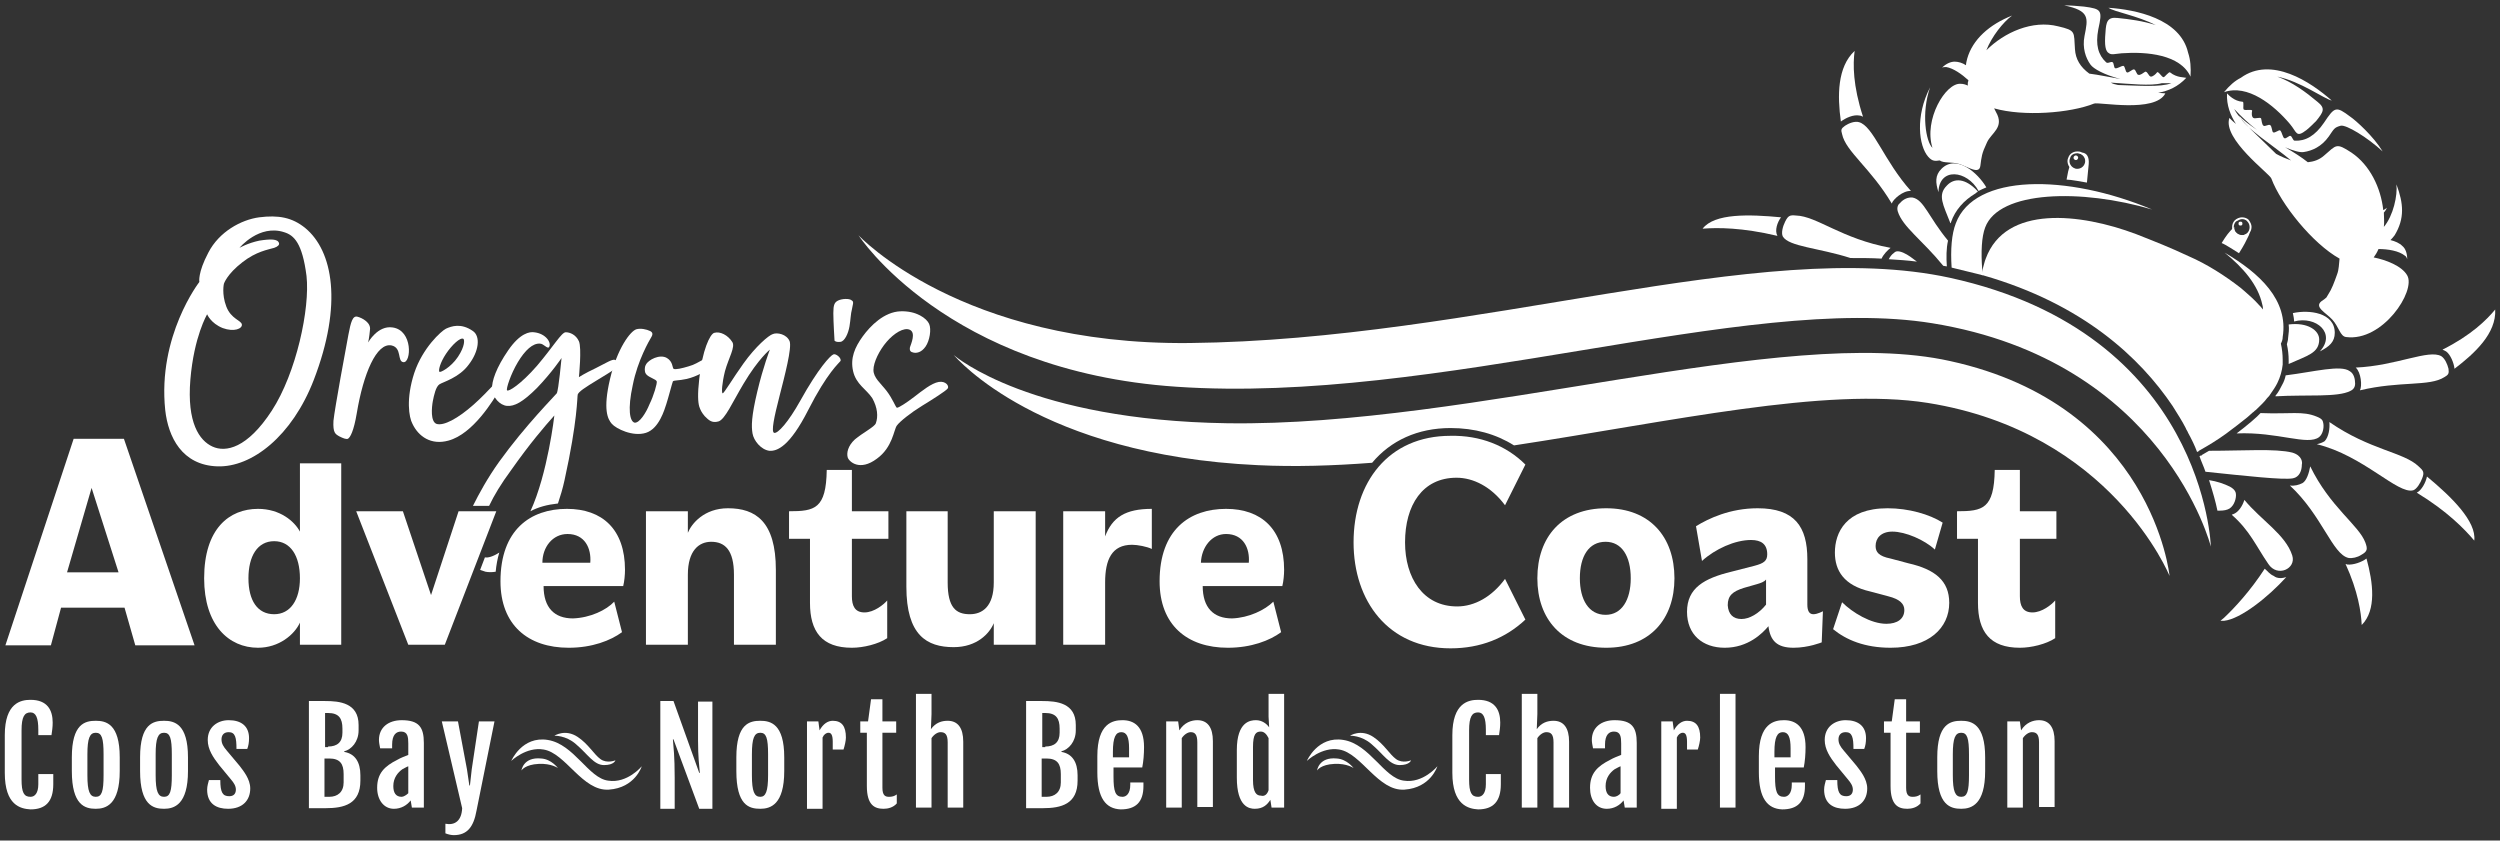 <?xml version="1.0" encoding="utf-8"?>
<!-- Generator: Adobe Illustrator 25.2.1, SVG Export Plug-In . SVG Version: 6.00 Build 0)  -->
<svg version="1.0" id="Layer_1" xmlns="http://www.w3.org/2000/svg" xmlns:xlink="http://www.w3.org/1999/xlink" x="0px" y="0px"
	 viewBox="0 0 417.6 140.4" enable-background="new 0 0 417.6 140.4" xml:space="preserve">
<rect x="0" y="0" width="417.6" height="140.4" fill="#333333" stroke="none"/>
<g>
	<path fill="#FFFFFF" d="M56.7,72.9c-0.7-0.4-1.1-0.6-1-2.6c0.2-2,2.1-12.3,2.5-14.4c0.4-2.1,0.7-3.2,1.5-3c0.8,0.2,2.3,1,2.1,2.2
		c-0.1,1.2-0.3,2.1-0.3,2.1s1.6-2.9,4.1-2.5c3.4,0.5,3.1,5.9,1.8,5.8c-1.1-0.1-0.2-2.4-2-2.8c-2.5-0.5-4.7,4.7-5.8,11.3
		c-0.5,3-1.1,4.1-1.5,4.3C57.8,73.4,57.3,73.2,56.7,72.9z"/>
	<path fill="#FFFFFF" d="M84.1,62.9c-0.4-0.2-2.4,2.4-5,4.7c-2.6,2.3-5,3.6-6.2,3.2c-1-0.4-0.8-2.7-0.6-3.8c0.2-1,0.5-2.4,1.1-2.8
		c0.6-0.4,3.3-1.1,4.9-3.3c1.7-2.2,2-4.7,0.7-5.6c-2-1.4-3.6-0.8-4.5-0.4c-0.8,0.4-3.9,3.2-5.3,7.4c-1.4,4.3-0.9,7.4-0.3,8.5
		c1,2.1,3.1,3.6,6,2.8c4.1-1.1,7.5-6.7,8.6-8.6C83.5,65,84.5,63.2,84.1,62.9z M74.5,59.1c1-1.5,2.4-2.8,2.9-2.5
		c0.2,0.1,0.3,1.2-0.9,3c-1.2,1.8-3,2.7-3.1,2.5C73.2,61.9,73.5,60.6,74.5,59.1z"/>
	<path fill="#FFFFFF" d="M102.7,60.1c-0.5-0.1-1.4,0.5-3.2,1.4c-1.9,0.9-2.8,1.5-2.8,1.5s0.5-4.9,0-6c-0.5-1.1-1.5-1.5-2.2-1.5
		c-0.7,0-2,2.3-4.8,5.6c-2.7,3.1-4.8,4.4-5,4.1c-0.2-0.2,0.6-2.7,1.8-4.7c1.2-2,2.5-3.2,3.7-3.1c0.6,0,1.2,0.9,1.5,0.6
		c0.5-0.7-0.5-2.3-2.5-2.5c-0.7-0.1-2.3,0.1-4.3,3c-2,2.9-2.8,5.2-2.7,6.5c0.1,1.4,1.3,2.7,2.5,2.8c1.2,0.1,2.6-0.6,5-3
		c2.5-2.6,4.1-5,4.1-5s-0.5,5.4-0.8,5.9c-0.3,0.4-5.2,5.3-9.6,11.4c-2,2.8-3.4,5.4-4.4,7.4h2.7c0.8-1.7,2-3.7,3.7-6
		c3.1-4.4,5.5-7.2,7.2-9.1c0,0-1.1,9.7-4,16c1.3-0.7,2.8-1.1,4.6-1.3c0.4-1.2,0.8-2.5,1.1-3.9c2.2-10,2.1-13.9,2.2-14.3
		c0.2-0.5,1.1-1.1,3.4-2.5c2-1.2,3.4-2.1,3.5-2.3C103.4,60.9,103.1,60.2,102.7,60.1z M81,93.1l-0.8,2.1c0.3,0.1,0.6,0.2,0.9,0.3
		c0.5,0.1,1.1,0.1,1.7,0c0.1-1.1,0.3-2.2,0.6-3.2C82.3,93,81.5,93.2,81,93.1z"/>
	<path fill="#FFFFFF" d="M106.3,55c-1,0.3-3.2,3.2-4.4,8.3c-1.2,5.1-0.4,6.7,0.3,7.5s3.5,2.2,5.7,1.5c2.2-0.7,3.1-3.9,3.4-4.8
		c0.3-0.9,1-3.6,1.1-3.8c0.2-0.2,0.9-0.1,2.3-0.4c1.7-0.4,3.2-1.3,3.9-1.9c0.7-0.7,0.6-0.8,0.4-1c-0.2-0.2-0.8-0.7-1.6-0.3
		c-0.8,0.4-1.3,0.8-2.4,1.1c-1,0.3-2.2,0.6-2.5,0.4c-0.2-0.2-0.1-1.2-1.1-1.8c-1.2-0.7-3.1,0.3-3.5,1.1c-0.3,0.5-0.2,1.1-0.1,1.4
		c0.2,0.4,0.6,0.6,1,0.8c0.6,0.3,0.8,0.4,0.9,0.6c0.1,0.3-0.5,2.4-1.2,3.8c-0.6,1.5-1.7,3.2-2.5,3.1c-0.8-0.2-1.2-2.2-0.3-6.3
		c0.8-4.1,2.8-7.5,3.1-8c0.3-0.5,0.2-0.8-0.2-1C108,55,107,54.8,106.3,55z"/>
	<path fill="#FFFFFF" d="M119.3,55.6c-0.7,0.2-2,2.9-2.5,7.7c-0.3,2.6-0.2,3.9,0,4.6c0.2,0.6,0.4,1,0.9,1.6c0.7,0.7,1.2,1.2,2.3,0.9
		c1.1-0.3,2.4-3.3,4.2-6.3c2.5-4.2,4.4-5.7,4.4-5.7s-1.1,2.8-2.1,7s-1,5.8-0.8,7s1.4,2.7,2.8,2.9c1.3,0.1,3.4-0.7,6.5-6.8
		c3.2-6.3,5.2-7.9,5.4-8.2c0.2-0.5-0.8-1.3-1.2-1.1c-0.5,0.2-2.5,2.3-5.5,7.7c-2,3.6-3.8,5.6-4.4,5.4c-0.5-0.2,0-2.6,0.9-6.1
		s2.1-8.1,1.7-9.2c-0.5-1.2-2.1-1.5-2.8-1.2c-0.7,0.2-2.9,2.1-4.9,4.9c-1.8,2.5-3.3,5.1-3.5,5c-0.2-0.1-0.1-1.7,0.4-3.7
		c0.6-2.2,1.8-4.1,1.2-4.9C121.6,56,120.3,55.3,119.3,55.6z"/>
	<path fill="#FFFFFF" d="M140,50.2c-0.6,0.3-0.8,0.7-0.8,2.1c0,1.4,0.2,4.6,0.2,4.6s0.2,0.3,1,0.2c0.7-0.1,1.3-1.4,1.5-2.6
		c0.2-1.2,0.2-2.1,0.4-2.8c0.1-0.7,0.4-1.3,0-1.5C141.9,49.8,140.6,49.9,140,50.2z"/>
	<path fill="#FFFFFF" d="M146.3,70.7c-0.2,0.6-2.2,1.6-3.5,2.7c-1.2,1.1-1.4,2.3-1.2,3c0.2,0.7,2,2.4,4.9,0.2
		c2.6-1.9,2.8-4.8,3.3-5.5c0.5-0.7,2.4-2.2,4.2-3.3c1.8-1.1,4-2.5,4.3-2.9c0.3-0.4-0.3-1.3-1.5-1.1c-1.2,0.2-2.8,1.5-4.1,2.5
		c-1.3,1-2.7,1.9-2.9,1.8c-0.2-0.1-0.7-1.5-1.7-2.8s-2.2-2.2-2.2-3.5c0-1.3,1-3.3,2.2-4.7c1.2-1.4,2.9-2.5,3.9-2
		c1,0.5,0.2,2.3,0,2.9c-0.1,0.6,0.1,0.8,0.6,0.9c0.5,0.1,1.3,0,2-1c0.7-1,1-2.9,0.6-3.8c-0.4-0.9-2.1-2.2-4.8-2.1
		c-2.7,0.1-5,2.4-6.3,4.2s-2.1,3.6-1.6,5.8c0.5,2.2,2.2,3,3.2,4.5C146.6,68.1,146.7,69.6,146.3,70.7z"/>
	<path fill="#FFFFFF" d="M51,38.1c-2.2-1.8-4.5-2.2-7.7-1.8c-3,0.4-6.7,2.4-8.5,5.9c-1.8,3.4-1.5,4.9-1.5,4.9s-7,9-5.7,21.4
		c0.5,4.5,2.8,9.2,8.7,9.4c5.8,0.2,12.5-5.1,16.1-14.4C57.3,50.8,55.6,41.9,51,38.1z M45.4,68.6c-4.1,6.3-7.7,7-9.9,6
		c-2.2-1-4.3-4-3.7-11.2c0.6-7.2,2.8-10.9,2.8-10.9s0.6,1.5,2.6,2.3c1.9,0.7,3.3,0.1,3.2-0.6c-0.1-0.7-1.8-0.9-2.6-3
		c-0.8-2.1-0.4-3.8-0.4-3.8s0.5-1.6,3.1-3.6c2.3-1.8,4.3-2.1,5.3-2.4c0.6-0.2,0.9-0.5,0.8-0.8c-0.2-0.7-1.4-0.7-3.3-0.4
		c-1.9,0.4-3.3,1.2-3.3,1.2s3.3-4,7.5-2.6c1.6,0.5,3,1.8,3.7,7.3C51.8,51.5,49.5,62.3,45.4,68.6z"/>
	<path fill-rule="evenodd" clip-rule="evenodd" fill="#FFFFFF" d="M381.9,96.4c-3,3.3-7.6,7-10.4,7.3c-0.2,0-0.4,0-0.6,0
		c0.2-0.2,0.4-0.3,0.6-0.5c1.8-1.7,4.4-4.5,6.8-8.2c0.5,0.4,0.8,0.9,1.5,1.2C380.4,96.7,381.3,96.6,381.9,96.4z"/>
	<path fill-rule="evenodd" clip-rule="evenodd" fill="#FFFFFF" d="M372.8,86c3,2.6,4.1,5.3,6.1,8.2c1.5,2.3,4.7,0.8,4-1.4
		c-1.1-3.5-5.2-5.9-8-9.3c-0.3,1-1,2.1-1.9,2.4C372.9,85.9,372.8,86,372.8,86z"/>
	<path fill-rule="evenodd" clip-rule="evenodd" fill="#FFFFFF" d="M373.5,82.7c0,0.9-0.5,2.1-1.4,2.4c-0.5,0.2-1.1,0.2-1.7,0.2
		c-0.3-1.5-0.8-3.2-1.4-5.1c1.3,0.2,2.5,0.6,3.5,1.1C373.4,81.8,373.5,82.3,373.5,82.7z"/>
	<path fill-rule="evenodd" clip-rule="evenodd" fill="#FFFFFF" d="M307.5,20.3c-0.6-4.3-0.6-9.1,2.3-11.8c-0.3,2.2-0.3,5.8,1.4,11
		c-0.2-0.1-0.4-0.2-0.6-0.2C309.6,19.1,308.3,19.7,307.5,20.3z"/>
	<path fill-rule="evenodd" clip-rule="evenodd" fill="#FFFFFF" d="M410,61.6c3.4-2.6,7-5.9,6.8-9.9c-1.4,1.7-4,4.3-8.8,6.7
		c0.2,0.1,0.4,0.2,0.6,0.3C409.3,59.2,409.9,60.6,410,61.6z"/>
	<path fill-rule="evenodd" clip-rule="evenodd" fill="#FFFFFF" d="M297.5,36.3c-5.3-0.5-11.1-0.7-13.1,1.9c2.5-0.2,6.6-0.2,12.5,1.2
		C296.4,38.5,296.9,37.1,297.5,36.3z"/>
	<path fill-rule="evenodd" clip-rule="evenodd" fill="#FFFFFF" d="M405.4,79.6c4.1,3.4,8.3,7.5,7.9,10.7c-1.6-1.9-4.5-4.9-9.6-8
		C404.5,81.9,405.2,80.6,405.4,79.6z"/>
	<path fill-rule="evenodd" clip-rule="evenodd" fill="#FFFFFF" d="M395.3,93.3c1.1,4,1.7,8.6-0.8,11.1c-0.1-2.1-0.6-5.6-2.7-10.2
		c0.1,0,0.2,0.1,0.3,0.1C393.1,94.4,394.5,93.9,395.3,93.3z"/>
	<path fill-rule="evenodd" clip-rule="evenodd" fill="#FFFFFF" d="M319.2,31.9c-4.5-5-6.3-10.9-8.7-11.5c-0.7-0.2-1.7,0.2-2.3,0.6
		c-0.7,0.5-0.7,0.7-0.5,1.4c0.6,2.9,4.8,5.7,8.3,11.6C316.2,33.3,317.9,31.8,319.2,31.9z"/>
	<path fill-rule="evenodd" clip-rule="evenodd" fill="#FFFFFF" d="M393.5,61.4c6.8-0.3,12.2-3.1,14.3-1.9c0.6,0.4,1,1.3,1.2,2.1
		c0.1,0.8,0,1-0.7,1.4c-2.5,1.6-7.4,0.6-14.1,2.2C394.6,64.5,394.4,62.2,393.5,61.4z"/>
	<path fill-rule="evenodd" clip-rule="evenodd" fill="#FFFFFF" d="M315.8,41.4c-0.5,0.4-1.2,1.1-1.5,1.8c-1.7-0.1-3.4-0.1-5.2-0.1
		c-5.3-1.7-10.3-1.9-11.3-3.6c-0.3-0.6,0-1.7,0.4-2.5c0.5-1,0.8-1.1,1.8-1C303.5,36.1,307.6,39.9,315.8,41.4z"/>
	<path fill-rule="evenodd" clip-rule="evenodd" fill="#FFFFFF" d="M387,74.2c7.8,1.9,13.5,8.4,16.1,7.7c0.6-0.2,1.2-1.2,1.5-2
		c0.4-1,0.2-1.3-0.6-2c-2.5-2.4-8.1-2.7-14.9-7.4c0.1,1-0.1,2.5-0.8,3.2C388,73.9,387.5,74.1,387,74.2z"/>
	<path fill-rule="evenodd" clip-rule="evenodd" fill="#FFFFFF" d="M382.5,81.1c5.4,5,7.1,11.5,9.8,12.1c0.6,0.1,1.5-0.1,2.1-0.5
		c1.1-0.6,1.1-1,0.7-2.1c-1.1-2.9-5.9-5.9-9.2-12.7c-0.2,1.1-0.6,2.4-1.3,2.8C384,81,383.3,81.2,382.5,81.1z"/>
	<path fill-rule="evenodd" clip-rule="evenodd" fill="#FFFFFF" d="M325.2,44.5c-0.2,0-0.4-0.1-0.6-0.1c-3.5-4.3-6.8-6.5-7.6-9.1
		c-0.2-0.7,0.1-1.2,0.4-1.4c0.5-0.6,1.3-1,2.1-0.9c1.9,0.4,2.6,3.2,5.9,7.2C325.1,41.5,325.1,43,325.2,44.5z"/>
	<path fill-rule="evenodd" clip-rule="evenodd" fill="#FFFFFF" d="M393.4,64.1c0,0.3-0.1,0.9-0.8,1.2c-2.1,1.1-7.3,0.6-12.5,0.9
		v-0.1c0.5-0.6,0.8-1.2,1.1-1.8c0.3-0.5,0.5-1.1,0.6-1.6c4.8-0.6,9.2-1.8,10.7-0.7C393.2,62.4,393.4,63.3,393.4,64.1z"/>
	<path fill-rule="evenodd" clip-rule="evenodd" fill="#FFFFFF" d="M320.2,43.7c-1.5-0.2-3.1-0.3-4.7-0.4c0.2-0.4,0.5-0.8,0.8-1
		c0.3-0.3,0.6-0.5,1.6-0.1C318.8,42.6,319.4,43.1,320.2,43.7z"/>
	<path fill-rule="evenodd" clip-rule="evenodd" fill="#FFFFFF" d="M387.4,73c-1.9,1.5-6.9-0.9-13.8-0.6c0.9-0.7,1.7-1.3,2.5-2
		c0.3-0.3,0.6-0.5,0.9-0.8l0,0c0.1-0.1,0.3-0.3,0.4-0.4c0.1-0.1,0.1-0.1,0.2-0.2c5,0.2,7-0.4,9.4,0.6c1,0.4,1,0.7,1.1,1.2
		C388.2,71.5,388,72.5,387.4,73z"/>
	<path fill-rule="evenodd" clip-rule="evenodd" fill="#FFFFFF" d="M384.5,77.6c0,1-0.4,2.1-1.5,2.3c-1.6,0.3-7.9-0.4-14.6-1.1
		c-0.3-0.9-0.7-1.7-1-2.6c0.1,0,0.1-0.1,0.2-0.1l0.1,0c0,0,0.1,0,0.1-0.1l0,0c0.4-0.2,0.8-0.5,1.2-0.7h0c5.7,0,11.1-0.4,13.9,0.3
		C384.6,76.1,384.6,77.3,384.5,77.6z"/>
	<path fill-rule="evenodd" clip-rule="evenodd" fill="#FFFFFF" d="M330.4,32c0,0-0.1,0-0.1,0.1c-0.1,0-0.2,0.1-0.3,0.2
		c-2,1.2-3.4,2.8-4.1,4.8c0,0.1,0,0.1-0.1,0.2c-1.2-3.1-2.2-4.7-0.6-6.3C326.4,29.7,328.3,29.7,330.4,32L330.4,32z"/>
	<path fill-rule="evenodd" clip-rule="evenodd" fill="#FFFFFF" d="M387.4,56.7c0,2.3-2,2.7-5.1,4.1c0,0,0,0,0,0c0-0.2,0-0.4,0-0.6
		c0-0.9-0.1-1.8-0.3-2.7c0.1-0.4,0.2-0.7,0.2-1c0.1-0.8,0.2-1.5,0.1-2.3C385.5,53.8,387.4,55.2,387.4,56.7z"/>
	<path fill-rule="evenodd" clip-rule="evenodd" fill="#FFFFFF" d="M365.5,8.8c-1.3-5.7-8.8-7.2-13.3-7.5c1,0.7,4.8,1.3,7.9,2.9
		c-2.1-0.7-4.4-1-6.4-1.2c-1.7-0.2-1.9,0.7-2,2.4c-0.2,2.2,0,3.2,0.6,3.5c0.4,0.3,1,0.1,2.1,0c4.2-0.3,9.8,0.2,11.5,3.9
		C366,11.3,365.9,10,365.5,8.8z"/>
	<path fill-rule="evenodd" clip-rule="evenodd" fill="#FFFFFF" d="M362.5,12.1c-0.2-0.2-0.9,0.8-1.1,0.8c-0.3,0-0.9-1.1-1.1-0.8
		c-0.2,0.3-0.7,0.7-1,0.7c-0.4,0-0.6-1-1-0.8c-0.3,0.2-0.8,0.6-1.1,0.5c-0.3,0-0.4-0.8-0.7-0.9c-0.3-0.1-0.9,0.6-1.2,0.5
		c-0.3-0.1-0.3-1-0.6-1.1c-0.4,0-1,0.5-1.4,0.4c-0.2-0.1-0.2-0.9-0.4-1c-0.3-0.2-0.8,0.3-1.1,0c-1.3-1.2-1.8-2.9-1.3-5.5
		c0.7-3.2,0.6-3.4-2.4-3.8c-1.1-0.1-2.2-0.2-3.3-0.2c4.3,0.9,4,2.1,3.4,5.1c-0.4,2,0.2,3.7,1,4.8c0.5,0.7,2.3,1.7,5,2.4
		c-1.8-0.3-3.6-0.7-5.2-0.9c-1.5-1.1-2.3-2.4-2.4-4.1c-0.2-2.9,0.2-3.1-2.8-3.8c-4.3-1.1-9,1-12,4c0.9-2.3,2.8-4.7,4.3-5.8
		c-3.8,1.5-6.6,4-7.5,7.2c-0.1,0.4-0.2,0.8-0.2,1.1c-0.6-0.4-1.3-0.6-1.9-0.6c-0.6,0-1.4,0.3-2.1,1c0.2-0.1,0.5-0.1,0.7-0.1
		c1.2,0.2,2.6,1.2,3.7,2.2c0,0.2-0.1,0.3-0.1,0.5c0,0.1,0,0.3,0,0.4c-0.4-0.2-0.8-0.3-1.2-0.3c-2.5-0.2-6.2,6-4.7,10.7
		c-1.1-1-1.9-5.8-0.4-10.1c-2.5,4.8-1.9,9.8-0.3,11.6c0.7,0.8,1.2,0.7,1.9,0.6c0.7,0.5,2,0.2,3.3,0.6c1.5,0.5,3.3,1.8,3.5,0.3
		c0.2-1.5,0.2-2,1.1-3.9c0.7-1.6,3-2.5,1.5-5.1c-0.1-0.2-0.2-0.4-0.3-0.6c4.9,1.4,12.7,0.8,16.7-0.8c0.8-0.3,10.2,1.6,11.9-1.7
		c-0.4,0-0.8-0.1-1.2-0.1c1.7-0.3,3.3-1,4.7-2.5C364.9,12.9,363.6,13,362.5,12.1z M352.6,13.8c3.1,0.2,6.7,0.6,8.5,0.1
		c0.5,0,1.1,0,1.6,0c-1.8,0.7-5.5,0.4-8.9,0.3C353.3,14.1,352.9,14,352.6,13.8z"/>
	<path fill-rule="evenodd" clip-rule="evenodd" fill="#FFFFFF" d="M382.5,20.7c1.2,1.4,1,2.4,2.8,1c0.5-0.4,1.1-1,1.6-1.5
		c1.2-1.5,1.6-2.1,0.2-3.2c-1.9-1.6-4.2-3.3-6.7-4.2c3.9,0.8,7.8,3.7,9.1,4c-3.5-3.1-10.1-7.5-15.2-3.8c-1,0.5-1.9,1.3-2.8,2.4
		C375.4,14,379.8,17.5,382.5,20.7z"/>
	<path fill-rule="evenodd" clip-rule="evenodd" fill="#FFFFFF" d="M402.1,46c-0.9-1.6-3.6-2.6-5.6-3c0.3-0.4,0.6-0.9,0.8-1.4
		c1.6,0,3.4,0.3,4.4,1.1c0.2,0.1,0.3,0.3,0.4,0.6c0-1-0.3-1.8-0.8-2.2c-0.5-0.5-1.2-0.8-2-1c0.2-0.2,0.5-0.5,0.7-0.8
		c1.7-2.8,1.5-5.3,0.3-8.5c0.2,1.8-0.5,5.2-2.1,7.1c0.1-0.8,0-1.6,0-2.4c0.2-0.2,0.4-0.5,0.5-0.8c-0.2,0.2-0.4,0.3-0.6,0.4
		c-0.4-3.7-2.2-7.5-5.3-9.6c-2.6-1.7-2.5-1.3-4.6,0.5c-0.8,0.7-1.7,1-2.7,1.1c-1-0.8-2.4-1.7-3.8-2.5c1.4,0.6,2.5,0.9,3.1,0.8
		c1.4-0.2,3-0.9,4.2-2.6c0.9-1.3,0.9-1.5,2-1.8c0.9-0.2,4.4,1.9,7,4.3c-1.5-2.5-4.5-5.2-5.4-5.8c-2.4-1.8-2.6-1.7-4.4,1
		c-1.5,2.2-3.1,3.1-4.9,3c-0.3,0-0.4-0.7-0.7-0.8c-0.2-0.1-0.7,0.5-1,0.4c-0.3-0.1-0.4-1-0.7-1.3c-0.2-0.2-0.9,0.5-1.2,0.3
		c-0.2-0.1-0.2-1.1-0.5-1.2c-0.2-0.2-0.9,0.3-1.1,0.1c-0.3-0.2-0.3-0.9-0.4-1.2c-0.1-0.3-1,0.1-1.3-0.1c-0.3-0.2-0.3-0.8-0.2-1.2
		c0-0.3-1.1,0-1.4-0.2c-0.2-0.2,0.1-1.3-0.2-1.3c-1.4-0.1-2.3-1.1-2.6-1.4c-0.1,2,0.6,3.7,1.5,5.1c-0.4-0.3-0.7-0.6-1.1-1
		c-1.2,3.5,6.7,9.3,7,10.1c1.6,4.3,6.9,10.9,11.4,13.4c-0.1,0.9-0.1,1.8-0.4,2.6c-0.5,1.4-0.9,2.5-1.5,3.4c-0.1,0.2-0.2,0.3-0.3,0.5
		c-0.2,0.2-0.5,0.4-0.8,0.6c-1.3,1,0.7,1.9,1.8,3.1c1.1,1.2,1.3,2.8,2.3,2.9C398,57.1,403.6,48.6,402.1,46z M373.2,18.2
		c1.2,1.3,2.5,2.5,3.8,3.5c-1.3-0.9-2.4-1.7-3-2.4c1,2.1,6,5.2,8.7,7.5c-0.8-0.3-1.6-0.6-2.5-1.1C377.5,23,374.2,20.2,373.2,18.2z"
		/>
	<path fill-rule="evenodd" clip-rule="evenodd" fill="#FFFFFF" d="M331.8,31.3c-0.5,0.2-0.9,0.4-1.3,0.6c-1.9-3.5-6.6-4-6.7,0.2
		c-0.5-1.6-0.6-2.8,0.5-3.9C326.8,25.7,330.4,28.9,331.8,31.3z"/>
	<path fill-rule="evenodd" clip-rule="evenodd" fill="#FFFFFF" d="M390,55.6c0,1.5-0.9,2.3-2.5,3.1c2.8-3-0.6-6-4.3-5
		c0-0.5-0.1-0.9-0.2-1.4C385.7,51.7,390,52.2,390,55.6z"/>
	<path fill-rule="evenodd" clip-rule="evenodd" fill="#FFFFFF" d="M359.5,35c-11.8-3.5-25.6-3.2-27.9,3c-0.6,1.6-0.7,4.1-0.5,6.9
		c0,0.3,0.1,0.7,0.1,1.1c-0.1,0-0.2-0.1-0.3-0.1c-1.6-0.4-3.2-0.8-4.9-1.2c-0.2-3,0-5.6,0.7-7.4C329.8,29,345.2,29,359.5,35z"/>
	<path fill-rule="evenodd" clip-rule="evenodd" fill="#FFFFFF" d="M381.3,56.3c1-6.2-3.9-10.7-9.7-14.1c3.1,2.5,5.6,5.4,6.3,8.7
		c0.1,0.3,0.1,0.6,0.1,0.8c-0.2-0.3-0.5-0.6-0.7-0.8c-0.7-0.8-1.5-1.5-2.3-2.2c-0.2-0.2-0.5-0.4-0.7-0.6c-2.7-2.1-5.7-4-8.7-5.3
		c-3.2-1.5-5.5-2.4-8.8-3.7c-9.3-3.5-21.8-4.9-25.1,4.1c-0.2,0.5-0.3,1-0.5,1.7c-0.1,0.3-0.1,0.6-0.2,1c0.1,0,0.2,0.1,0.3,0.1
		c16.7,4.8,26.2,13.8,31.6,21.8c0.8,1.3,1.6,2.5,2.2,3.7c0.1,0.3,0.3,0.5,0.4,0.8c0.6,1.1,1.1,2.1,1.5,3.2c0.1,0,0.1-0.1,0.2-0.1
		c0,0,0.1,0,0.1-0.1c0,0,0,0,0,0c1.6-0.9,3.1-1.8,4.6-2.9c1.2-0.9,2.4-1.8,3.5-2.7c0.3-0.3,0.6-0.5,0.9-0.8c0.2-0.1,0.3-0.3,0.5-0.4
		c0.7-0.7,1.4-1.3,1.9-2c0.2-0.2,0.4-0.4,0.5-0.6c0,0,0,0,0,0c0.5-0.7,0.9-1.3,1.2-1.9c0.5-1,0.8-2.1,0.9-3.1c0-0.3,0-0.5,0-0.8v0
		c0-0.9-0.1-1.8-0.3-2.7C381.2,57,381.3,56.7,381.3,56.3z"/>
	<path fill-rule="evenodd" clip-rule="evenodd" fill="#FFFFFF" d="M348.9,27.4c-0.1,0.9-0.1,1.2-0.3,3.1c-0.6-0.1-2.7-0.5-3.4-0.5
		c0.2-1.1,0.3-1.7,0.6-2.4c0.1,0.3,0.4,0.5,0.7,0.6c0.7,0.3,1.5,0,1.8-0.7c0.3-0.7,0-1.5-0.7-1.8c-0.2-0.1-0.3-0.1-0.5-0.1
		c0.3-0.1,0.5-0.1,0.8-0.1C348.5,25.6,349,26.1,348.9,27.4z"/>
	<path fill-rule="evenodd" clip-rule="evenodd" fill="#FFFFFF" d="M375.5,39.6c-0.4,0.8-0.5,1.1-1.5,2.7c-0.5-0.3-2.3-1.5-2.9-1.7
		c0.8-1.3,1.2-1.8,2-2.6c0,0,0.1-0.1,0.1-0.1c0,0.4,0.1,0.8,0.4,1c0.5,0.5,1.4,0.5,1.9,0c0.2-0.2,0.3-0.3,0.3-0.5
		C375.8,38.7,375.8,39.1,375.5,39.6z"/>
	<path fill="#FFFFFF" d="M374.5,36.6c0.3,0,0.7,0.1,0.9,0.4c0.5,0.5,0.5,1.4,0,1.9c-0.3,0.3-0.6,0.4-1,0.4c-0.3,0-0.7-0.1-0.9-0.4
		c-0.5-0.5-0.5-1.4,0-1.9C373.9,36.8,374.2,36.6,374.5,36.6 M374.5,36.3c-0.4,0-0.9,0.2-1.2,0.5c-0.6,0.6-0.6,1.7,0,2.3
		c0.3,0.3,0.7,0.5,1.1,0.5c0.4,0,0.9-0.2,1.2-0.5c0.3-0.3,0.5-0.7,0.5-1.2c0-0.4-0.2-0.8-0.5-1.2C375.4,36.5,375,36.3,374.5,36.3
		L374.5,36.3z"/>
	<path fill-rule="evenodd" clip-rule="evenodd" fill="#FFFFFF" d="M346.6,26.7c0.2,0.1,0.4,0,0.5-0.2c0.1-0.2,0-0.4-0.2-0.5
		c-0.2-0.1-0.4,0-0.5,0.2C346.3,26.4,346.4,26.6,346.6,26.7z"/>
	<path fill-rule="evenodd" clip-rule="evenodd" fill="#FFFFFF" d="M374,37.6c0.1,0.1,0.4,0.1,0.5,0c0.1-0.1,0.1-0.4,0-0.5
		c-0.1-0.1-0.4-0.1-0.5,0C373.9,37.2,373.9,37.5,374,37.6z"/>
	<path fill="#FFFFFF" d="M347,25.6c0.2,0,0.3,0,0.5,0.1c0.7,0.3,1,1.1,0.7,1.7c-0.2,0.5-0.7,0.8-1.2,0.8c-0.2,0-0.3,0-0.5-0.1
		c-0.7-0.3-1-1.1-0.7-1.7C345.9,25.9,346.4,25.6,347,25.6 M347,25.3c-0.7,0-1.3,0.4-1.5,1c-0.2,0.4-0.2,0.8,0,1.3
		c0.2,0.4,0.5,0.7,0.9,0.9c0.2,0.1,0.4,0.1,0.6,0.1c0.7,0,1.3-0.4,1.5-1c0.2-0.4,0.2-0.8,0-1.3c-0.2-0.4-0.5-0.7-0.9-0.9
		C347.4,25.3,347.2,25.3,347,25.3L347,25.3z"/>
	<path fill="#FFFFFF" d="M362.4,96.2c0,0-9.7-24-40.4-28.9c-17.1-2.7-42.8,3.1-69.1,7.1c-3-1.9-6.6-2.9-10.6-2.9
		c-5.5,0-10,2.1-13.1,5.8c-6.5,0.5-12.9,0.7-19.1,0.4c-36.6-1.7-50.3-17.9-50.8-18.4c0.5,0.4,12.9,10.9,45.7,11.4
		c41.1,0.6,92.8-16.6,120.7-10.4C359.6,67.7,362.4,96.2,362.4,96.2z"/>
	<path fill="#FFFFFF" d="M369.3,91.3c0,0-7.8-31-46.5-37.3c-31.3-5.1-82.7,13.6-126.3,10.6c-38.4-2.6-53.1-25.3-53.1-25.3
		s17.1,18.4,55.3,18c48.2-0.5,95.2-17.8,127-10.9C368.3,55.7,369.3,91.3,369.3,91.3z"/>
	<path fill="#FFFFFF" d="M0.8,129.1v-6.3c0-5.4,2.7-5.9,4.3-5.9c2.8,0,3.7,1.7,3.7,3.8c0,0.8-0.1,1.4-0.2,2.1H6.4v-0.9
		c0-2-0.4-2.9-1.3-2.9c-1,0-1.5,0.7-1.5,3v8.2c0,2.2,0.4,2.9,1.5,2.9c0.7,0,1.3-0.6,1.3-2.1v-1.7h2.5v1.7c0,2.9-1.3,4.2-3.8,4.2
		C3.4,135.1,0.8,134.5,0.8,129.1z"/>
	<path fill="#FFFFFF" d="M12,128.8v-2.3c0-5.6,2.2-6.1,4-6.1c1.7,0,4,0.5,4,6.1v2.3c0,5.6-2.3,6.3-4,6.3
		C14.2,135.1,12,134.5,12,128.8z M17.3,129.5v-3.5c0-2.7-0.3-3.6-1.3-3.6c-1,0-1.4,0.9-1.4,3.6v3.5c0,2.7,0.4,3.6,1.4,3.6
		C17,133.1,17.3,132.2,17.3,129.5z"/>
	<path fill="#FFFFFF" d="M23.4,128.8v-2.3c0-5.6,2.2-6.1,4-6.1c1.7,0,4,0.5,4,6.1v2.3c0,5.6-2.3,6.3-4,6.3
		C25.6,135.1,23.4,134.5,23.4,128.8z M28.7,129.5v-3.5c0-2.7-0.3-3.6-1.3-3.6c-1,0-1.4,0.9-1.4,3.6v3.5c0,2.7,0.4,3.6,1.4,3.6
		C28.4,133.1,28.7,132.2,28.7,129.5z"/>
	<path fill="#FFFFFF" d="M34.9,130.3h1.9c0,2.1,0.4,2.7,1.5,2.7c0.8,0,1.1-0.5,1.1-1.1c0-0.6-0.3-1.1-0.9-1.8l-1.9-2.3
		c-1-1.3-1.9-2.6-1.9-4.2c0-2.2,1.7-3.3,3.5-3.3c2.1,0,3.4,1,3.4,3c0,0.7-0.1,1.3-0.3,1.8h-1.8c0-1.9-0.2-2.8-1.3-2.8
		c-0.9,0-1.2,0.6-1.2,1.2c0,0.7,0.3,1.2,0.9,1.9l2.1,2.5c0.6,0.8,1.8,2.2,1.8,3.8c0,2-1.3,3.4-3.7,3.4c-1.9,0-3.5-0.8-3.5-3.2
		C34.6,131.3,34.8,130.7,34.9,130.3z"/>
	<path fill="#FFFFFF" d="M51.6,117.1h2.7c2.4,0,5.6,0.3,5.6,4v0.9c0,1.9-1.2,3.2-2.4,3.5v0.1c1.8,0.3,2.7,1.7,2.7,3.9v0.9
		c0,3.9-2.7,4.6-5.8,4.6h-2.8V117.1z M54.8,124.7c1.5,0,2.4-0.7,2.4-2.3v-0.7c0-1.7-0.6-2.6-2.4-2.6h-0.5v5.7H54.8z M55,133.1
		c1.4,0,2.4-0.8,2.4-2.4v-1.4c0-1.7-0.6-2.6-2.4-2.6h-0.8v6.4H55z"/>
	<path fill="#FFFFFF" d="M63,131.6c0-2.4,1.2-3.6,3.4-4.7c0.5-0.3,1.3-0.6,1.8-0.8v-1.9c0-1.1-0.1-2-1.2-2c-0.8,0-1.5,0.5-1.5,2.2
		v0.6h-2c-0.1-0.5-0.2-1-0.2-1.4c0-2.1,1.6-3.3,3.8-3.3c2.9,0,3.7,1.2,3.7,3.8v10.8h-2l-0.2-1.2c-0.6,0.8-1.6,1.4-2.8,1.4
		C64.1,135.1,63,133.6,63,131.6z M68.2,132.5V128c-0.3,0.1-0.6,0.3-1,0.5c-0.7,0.5-1.5,1.4-1.5,2.8c0,1.1,0.4,1.8,1.4,1.8
		C67.4,133.1,67.9,132.8,68.2,132.5z"/>
	<path fill="#FFFFFF" d="M77.2,135l-3.4-14.5h2.7l1.5,8l0.4,2.7h0.1l0.3-2.7l1.2-8h2.6l-3,14.9c-0.5,2.8-1.6,4.1-3.8,4.1
		c-0.4,0-0.9-0.1-1.4-0.3l0-1.6C76,137.9,77.1,137.1,77.2,135z"/>
	<path fill="#FFFFFF" d="M110.3,117.1h2.2l4.3,12h0.1c-0.1-1.1-0.3-2.7-0.3-5.4v-6.5h2.4v17.9h-2.2l-4.3-11.6h-0.1
		c0.1,1.3,0.3,2.8,0.3,6.4v5.2h-2.4V117.1z"/>
	<path fill="#FFFFFF" d="M123,128.8v-2.3c0-5.6,2.2-6.1,4-6.1c1.7,0,4,0.5,4,6.1v2.3c0,5.6-2.3,6.3-4,6.3
		C125.1,135.1,123,134.5,123,128.8z M128.3,129.5v-3.5c0-2.7-0.3-3.6-1.3-3.6c-1,0-1.4,0.9-1.4,3.6v3.5c0,2.7,0.4,3.6,1.4,3.6
		C127.9,133.1,128.3,132.2,128.3,129.5z"/>
	<path fill="#FFFFFF" d="M134.8,120.5h1.9l0.2,1.5c0.6-1.1,1.4-1.6,2.2-1.6c1.5,0,2.2,0.9,2.2,2.8c0,0.5-0.2,1.4-0.4,2h-1.8v-1.3
		c0-1.2-0.3-1.5-0.7-1.5c-0.4,0-0.8,0.3-1,0.8v11.9h-2.6V120.5z"/>
	<path fill="#FFFFFF" d="M144.8,122.4h-1.1v-1.9h1.3l0.5-3.7h1.9v3.7h2.3v1.9h-2.3v9.2c0,1.3,0.5,1.5,1.1,1.5c0.5,0,0.9-0.1,1.3-0.4
		v1.5c-0.6,0.7-1.5,0.9-2.2,0.9c-1.5,0-2.8-0.6-2.8-3.8V122.4z"/>
	<path fill="#FFFFFF" d="M153,115.9h2.6v3.4l-0.1,2.5c0.8-1.1,1.8-1.4,2.8-1.4c1.7,0,2.6,1.2,2.6,3.5v11h-2.6V124
		c0-1.3-0.4-1.7-1.2-1.7c-0.5,0-1.1,0.4-1.5,1v11.6H153V115.9z"/>
	<path fill="#FFFFFF" d="M171.4,117.1h2.7c2.4,0,5.6,0.3,5.6,4v0.9c0,1.9-1.2,3.2-2.4,3.5v0.1c1.8,0.3,2.7,1.7,2.7,3.9v0.9
		c0,3.9-2.7,4.6-5.8,4.6h-2.8V117.1z M174.6,124.7c1.5,0,2.4-0.7,2.4-2.3v-0.7c0-1.7-0.6-2.6-2.4-2.6h-0.5v5.7H174.6z M174.8,133.1
		c1.4,0,2.4-0.8,2.4-2.4v-1.4c0-1.7-0.6-2.6-2.4-2.6h-0.8v6.4H174.8z"/>
	<path fill="#FFFFFF" d="M183.3,129v-2.7c0-5.5,2.6-6,4.2-6c1.9,0,3.6,1,3.6,4.5c0,1.2-0.1,2.4-0.3,3.4h-4.8v1.5
		c0,2.5,0.3,3.4,1.5,3.4c0.6,0,1.3-0.5,1.3-2v-0.4h2.2v0.6c0,2.7-1.3,3.9-3.8,3.9C184.7,135.1,183.3,133.3,183.3,129z M188.6,126.5
		c0-0.3,0-1.1,0-1.5c0-1.9-0.4-2.7-1.3-2.7c-0.9,0-1.4,0.8-1.4,3.3v0.9H188.6z"/>
	<path fill="#FFFFFF" d="M194.8,120.5h2l0.2,1.5v0c0.8-1.3,2-1.7,3-1.7c1.7,0,2.6,1.2,2.6,3.5v11h-2.6V124c0-1.3-0.4-1.7-1.1-1.7
		c-0.5,0-1.1,0.4-1.5,1v11.6h-2.6V120.5z"/>
	<path fill="#FFFFFF" d="M206.6,129.9v-4.6c0-4.8,2.3-5,3.2-5c1,0,1.8,0.6,2.2,1.2l0,0l-0.1-1.8v-3.8h2.6v19h-2.1l-0.2-1.3
		c-0.5,0.8-1.2,1.5-2.6,1.5C208.7,135.1,206.6,134.8,206.6,129.9z M211.9,132v-8.7c-0.3-0.6-0.7-1.1-1.3-1.1c-0.8,0-1.3,0.4-1.3,2.6
		v5.5c0,2.1,0.6,2.6,1.3,2.6C211.3,133.1,211.7,132.6,211.9,132z"/>
	<path fill="#FFFFFF" d="M242.6,129.1v-6.3c0-5.4,2.7-5.9,4.3-5.9c2.8,0,3.7,1.7,3.7,3.8c0,0.8-0.1,1.4-0.2,2.1h-2.2v-0.9
		c0-2-0.4-2.9-1.3-2.9c-1,0-1.5,0.7-1.5,3v8.2c0,2.2,0.4,2.9,1.5,2.9c0.7,0,1.3-0.6,1.3-2.1v-1.7h2.5v1.7c0,2.9-1.3,4.2-3.8,4.2
		C245.3,135.1,242.6,134.5,242.6,129.1z"/>
	<path fill="#FFFFFF" d="M254.2,115.9h2.6v3.4l-0.1,2.5c0.8-1.1,1.8-1.4,2.8-1.4c1.7,0,2.6,1.2,2.6,3.5v11h-2.6V124
		c0-1.3-0.4-1.7-1.2-1.7c-0.5,0-1.1,0.4-1.5,1v11.6h-2.6V115.9z"/>
	<path fill="#FFFFFF" d="M265.6,131.6c0-2.4,1.2-3.6,3.4-4.7c0.5-0.3,1.3-0.6,1.8-0.8v-1.9c0-1.1-0.1-2-1.2-2
		c-0.8,0-1.5,0.5-1.5,2.2v0.6h-2c-0.1-0.5-0.2-1-0.2-1.4c0-2.1,1.6-3.3,3.8-3.3c2.9,0,3.7,1.2,3.7,3.8v10.8h-2l-0.2-1.2
		c-0.6,0.8-1.6,1.4-2.8,1.4C266.6,135.1,265.6,133.6,265.6,131.6z M270.7,132.5V128c-0.3,0.1-0.6,0.3-1,0.5
		c-0.7,0.5-1.5,1.4-1.5,2.8c0,1.1,0.4,1.8,1.4,1.8C270,133.1,270.5,132.8,270.7,132.5z"/>
	<path fill="#FFFFFF" d="M277.5,120.5h1.9l0.2,1.5c0.6-1.1,1.4-1.6,2.2-1.6c1.5,0,2.2,0.9,2.2,2.8c0,0.5-0.2,1.4-0.4,2h-1.8v-1.3
		c0-1.2-0.3-1.5-0.7-1.5c-0.4,0-0.8,0.3-1,0.8v11.9h-2.6V120.5z"/>
	<path fill="#FFFFFF" d="M287.3,115.9h2.6v19h-2.6V115.9z"/>
	<path fill="#FFFFFF" d="M293.8,129v-2.7c0-5.5,2.6-6,4.2-6c1.9,0,3.6,1,3.6,4.5c0,1.2-0.1,2.4-0.3,3.4h-4.8v1.5
		c0,2.5,0.3,3.4,1.5,3.4c0.6,0,1.3-0.5,1.3-2v-0.4h2.2v0.6c0,2.7-1.3,3.9-3.8,3.9C295.2,135.1,293.8,133.3,293.8,129z M299.1,126.5
		c0-0.3,0-1.1,0-1.5c0-1.9-0.4-2.7-1.3-2.7c-0.9,0-1.4,0.8-1.4,3.3v0.9H299.1z"/>
	<path fill="#FFFFFF" d="M305,130.3h1.9c0,2.1,0.4,2.7,1.5,2.7c0.8,0,1.1-0.5,1.1-1.1c0-0.6-0.3-1.1-0.9-1.8l-1.9-2.3
		c-1-1.3-1.9-2.6-1.9-4.2c0-2.2,1.7-3.3,3.5-3.3c2.1,0,3.4,1,3.4,3c0,0.7-0.1,1.3-0.3,1.8h-1.8c0-1.9-0.2-2.8-1.3-2.8
		c-0.9,0-1.2,0.6-1.2,1.2c0,0.7,0.3,1.2,0.9,1.9l2.1,2.5c0.6,0.8,1.8,2.2,1.8,3.8c0,2-1.3,3.4-3.7,3.4c-1.9,0-3.5-0.8-3.5-3.2
		C304.7,131.3,304.9,130.7,305,130.3z"/>
	<path fill="#FFFFFF" d="M315.8,122.4h-1.1v-1.9h1.3l0.5-3.7h1.9v3.7h2.3v1.9h-2.3v9.2c0,1.3,0.5,1.5,1.1,1.5c0.5,0,0.9-0.1,1.3-0.4
		v1.5c-0.6,0.7-1.5,0.9-2.2,0.9c-1.5,0-2.8-0.6-2.8-3.8V122.4z"/>
	<path fill="#FFFFFF" d="M323.6,128.8v-2.3c0-5.6,2.2-6.1,4-6.1c1.7,0,4,0.5,4,6.1v2.3c0,5.6-2.3,6.3-4,6.3
		C325.8,135.1,323.6,134.5,323.6,128.8z M328.9,129.5v-3.5c0-2.7-0.3-3.6-1.3-3.6c-1,0-1.4,0.9-1.4,3.6v3.5c0,2.7,0.4,3.6,1.4,3.6
		C328.6,133.1,328.9,132.2,328.9,129.5z"/>
	<path fill="#FFFFFF" d="M335.4,120.5h2l0.2,1.5v0c0.8-1.3,2-1.7,3-1.7c1.7,0,2.6,1.2,2.6,3.5v11h-2.6V124c0-1.3-0.4-1.7-1.2-1.7
		c-0.5,0-1.1,0.4-1.5,1v11.6h-2.6V120.5z"/>
	<path fill-rule="evenodd" clip-rule="evenodd" fill="#FFFFFF" d="M330.4,32c0,0-0.1,0-0.1,0.1C330.3,32,330.4,32,330.4,32L330.4,32
		z"/>
	<path fill="#FFFFFF" d="M12.3,73.3h8.4l11.8,34.5h-9.9l-1.8-6.3H10.2l-1.7,6.3H0.9L12.3,73.3z M11.2,95.6h8.6l-4.5-14.1L11.2,95.6z
		"/>
	<path fill="#FFFFFF" d="M50.1,77.4H57v30.3h-6.9V104c-0.9,2-3.5,4.2-7,4.2c-4.9,0-9-3.8-9-11.6c0-8.3,4.2-11.6,9-11.6
		c3.7,0,6.1,2.1,7,3.8V77.4z M41.5,96.6c0,3.7,1.5,6,4.3,6c2.7,0,4.3-2.4,4.3-6c0-3.8-1.6-6.2-4.3-6.2C43,90.4,41.5,92.9,41.5,96.6z
		"/>
	<path fill="#FFFFFF" d="M59.5,85.4h7.8l4.7,14l4.6-14h6.3l-8.6,22.3h-6.1L59.5,85.4z"/>
	<path fill="#FFFFFF" d="M102.6,100.5l1.3,5.1c-1.9,1.4-5,2.6-8.9,2.6c-6.8,0-11.4-3.8-11.4-11.1c0-8.6,5-12.1,11.1-12.1
		c5.9,0,9.7,3.4,9.7,10.2c0,0.8-0.1,1.9-0.3,2.7H90.8c0,3.6,1.8,5.4,4.9,5.4C98.6,103.2,101.3,101.9,102.6,100.5z M90.6,94h8
		c0.2-2.4-0.9-4.8-3.8-4.8C92.3,89.2,90.6,91.4,90.6,94z"/>
	<path fill="#FFFFFF" d="M122.6,107.7V96c0-4.1-1.5-5.5-3.8-5.5c-2,0-3.9,1.4-3.9,5.5v11.7h-7V85.4h7V89c0.6-1.5,2.7-4.1,6.7-4.1
		c4.6,0,8,2.2,8,10.3v12.5H122.6z"/>
	<path fill="#FFFFFF" d="M142.3,99.6c0,1.6,0.5,2.7,2.1,2.7c1.6,0,3.2-1.3,3.8-2v6.3c-1.5,1-4,1.6-5.9,1.6c-5,0-7-2.7-7-7.5V90h-3.5
		v-4.6c4.3,0,6.2-0.4,6.3-6.9h4.2v6.9h6.1V90h-6.1V99.6z"/>
	<path fill="#FFFFFF" d="M158.3,85.4v11.9c0,4.2,1.4,5.3,3.7,5.3c2.1,0,4-1.3,4-5.3V85.4h7v22.3h-7v-3.6c-0.7,1.7-2.8,4-6.7,4
		c-4.5,0-7.9-2-7.9-10.1V85.4H158.3z"/>
	<path fill="#FFFFFF" d="M177.6,85.4h7v4.2c1.2-3.2,3.4-4.6,7.8-4.6l0,6.7c-0.8-0.4-2.4-0.7-3.3-0.7c-3.4,0-4.5,2.5-4.5,6.3v10.4h-7
		V85.4z"/>
	<path fill="#FFFFFF" d="M212.7,100.5l1.3,5.1c-1.9,1.4-5,2.6-8.9,2.6c-6.8,0-11.4-3.8-11.4-11.1c0-8.6,5-12.1,11.1-12.1
		c5.9,0,9.7,3.4,9.7,10.2c0,0.8-0.1,1.9-0.3,2.7h-13.3c0,3.6,1.8,5.4,4.9,5.4C208.6,103.2,211.3,101.9,212.7,100.5z M200.6,94h8
		c0.2-2.4-0.9-4.8-3.8-4.8C202.4,89.2,200.7,91.4,200.6,94z"/>
	<path fill="#FFFFFF" d="M254.8,77.6l-3.4,6.8c-2.3-3.1-5.3-4.6-8.1-4.6c-5.7,0-8.6,4.6-8.6,10.8c0,5.9,3,10.7,8.7,10.7
		c2.9,0,5.8-1.6,8-4.6l3.4,6.8c-3.3,3.1-7.5,4.8-12.5,4.8c-10.4,0-16.2-7.9-16.2-17.7c0-10,5.8-17.8,16.2-17.8
		C247.2,72.7,251.6,74.4,254.8,77.6z"/>
	<path fill="#FFFFFF" d="M256.8,96.6c0-6.9,4.1-11.7,11.5-11.7c7.3,0,11.4,4.8,11.4,11.7c0,6.8-4.1,11.6-11.4,11.6
		C260.9,108.2,256.8,103.4,256.8,96.6z M272.4,96.6c0-3.7-1.5-6.1-4.2-6.1c-2.8,0-4.3,2.4-4.3,6.1c0,3.6,1.5,6.1,4.3,6.1
		C270.9,102.7,272.4,100.2,272.4,96.6z"/>
	<path fill="#FFFFFF" d="M283.3,87.9c2.1-1.3,5.7-3,10.3-3c6.2,0,8.3,3.1,8.3,8.5v7.6c0,1,0.3,1.6,1,1.6c0.7,0,1.6-0.5,1.6-0.5
		l-0.2,5.2c0,0-2.2,0.9-4.7,0.9c-2.8,0-3.9-1.2-4.2-3.6c-1,1.2-3.4,3.6-7.3,3.6c-3.7,0-6.3-2.2-6.3-6c0-4,2.9-5.6,7.4-6.7l3.9-1
		c1.5-0.4,2.1-0.8,2.1-1.9c0-1.7-1-2.4-2.7-2.4c-2.7,0-6,1.5-8.2,3.5L283.3,87.9z M290.9,103.4c1.3,0,2.9-0.9,4.1-2.4v-4.2
		c-0.3,0.4-0.9,0.6-1.6,0.8l-2.1,0.6c-1.9,0.6-2.7,1.3-2.7,2.9C288.7,102.6,289.5,103.4,290.9,103.4z"/>
	<path fill="#FFFFFF" d="M318.1,101.9c0-1-0.7-1.8-2.7-2.3l-3-0.8c-4.4-1-5.9-3.5-5.9-6.5c0-3.3,1.8-7.4,8.8-7.4c3.5,0,7,1,9.2,2.4
		l-1.3,4.5c-1.7-1.6-4.9-3-7.1-3c-1.9,0-2.8,1.1-2.8,2.4c0,1,0.5,1.7,2.5,2.1l3,0.8c4.4,1,6.8,2.9,6.8,6.6c0,4.2-3.4,7.5-9.8,7.5
		c-4.3,0-7.4-1.3-9.6-3.1l1.5-4.5c1.7,1.7,4.8,3.6,7.4,3.6C316.9,104.2,318.1,103.4,318.1,101.9z"/>
	<path fill="#FFFFFF" d="M337.4,99.6c0,1.6,0.5,2.7,2.1,2.7c1.6,0,3.2-1.3,3.8-2v6.3c-1.5,1-4,1.6-5.9,1.6c-5,0-7-2.7-7-7.5V90h-3.5
		v-4.6c4.3,0,6.2-0.4,6.3-6.9h4.2v6.9h6.1V90h-6.1V99.6z"/>
	<path fill="#FFFFFF" d="M107.2,128c0,0-1.1,3.6-5.5,3.9c-4.4,0.3-7.2-6.1-10.9-6.7c-2.9-0.5-5.4,1.9-5.4,1.9s1.8-4.2,6.1-3.5
		c4.4,0.7,6.8,6.4,10.1,6.8C104.8,130.9,107.2,128,107.2,128z"/>
	<path fill="#FFFFFF" d="M92.6,122.9c0,0,1.9-0.1,3.6,1.4c2,1.7,3,3.5,4.7,3.5c1.7,0,1.9-0.8,1.9-0.8s-1.4,0.6-2.5-0.2
		c-1.1-0.8-2-2.5-3.8-3.7C94.4,121.7,92.6,122.9,92.6,122.9z"/>
	<path fill="#FFFFFF" d="M93.2,128.3c0,0-1.1-1.5-2.8-1.6c-3-0.3-3.3,2-3.3,2s0.6-1,2.9-1.1C92.1,127.5,93.2,128.3,93.2,128.3z"/>
	<path fill="#FFFFFF" d="M240.1,128c0,0-1.1,3.6-5.5,3.9c-4.4,0.3-7.2-6.1-10.9-6.7c-2.9-0.5-5.4,1.9-5.4,1.9s1.8-4.2,6.1-3.5
		c4.4,0.7,6.8,6.4,10.1,6.8C237.7,130.9,240.1,128,240.1,128z"/>
	<path fill="#FFFFFF" d="M225.5,122.9c0,0,1.9-0.1,3.6,1.4c2,1.7,3,3.5,4.7,3.5c1.7,0,1.9-0.8,1.9-0.8s-1.4,0.6-2.5-0.2
		c-1.1-0.8-2-2.5-3.8-3.7C227.3,121.7,225.5,122.9,225.5,122.9z"/>
	<path fill="#FFFFFF" d="M226.1,128.3c0,0-1.1-1.5-2.8-1.6c-3-0.3-3.3,2-3.3,2s0.6-1,2.9-1.1C225,127.5,226.1,128.3,226.1,128.3z"/>
</g>
</svg>
